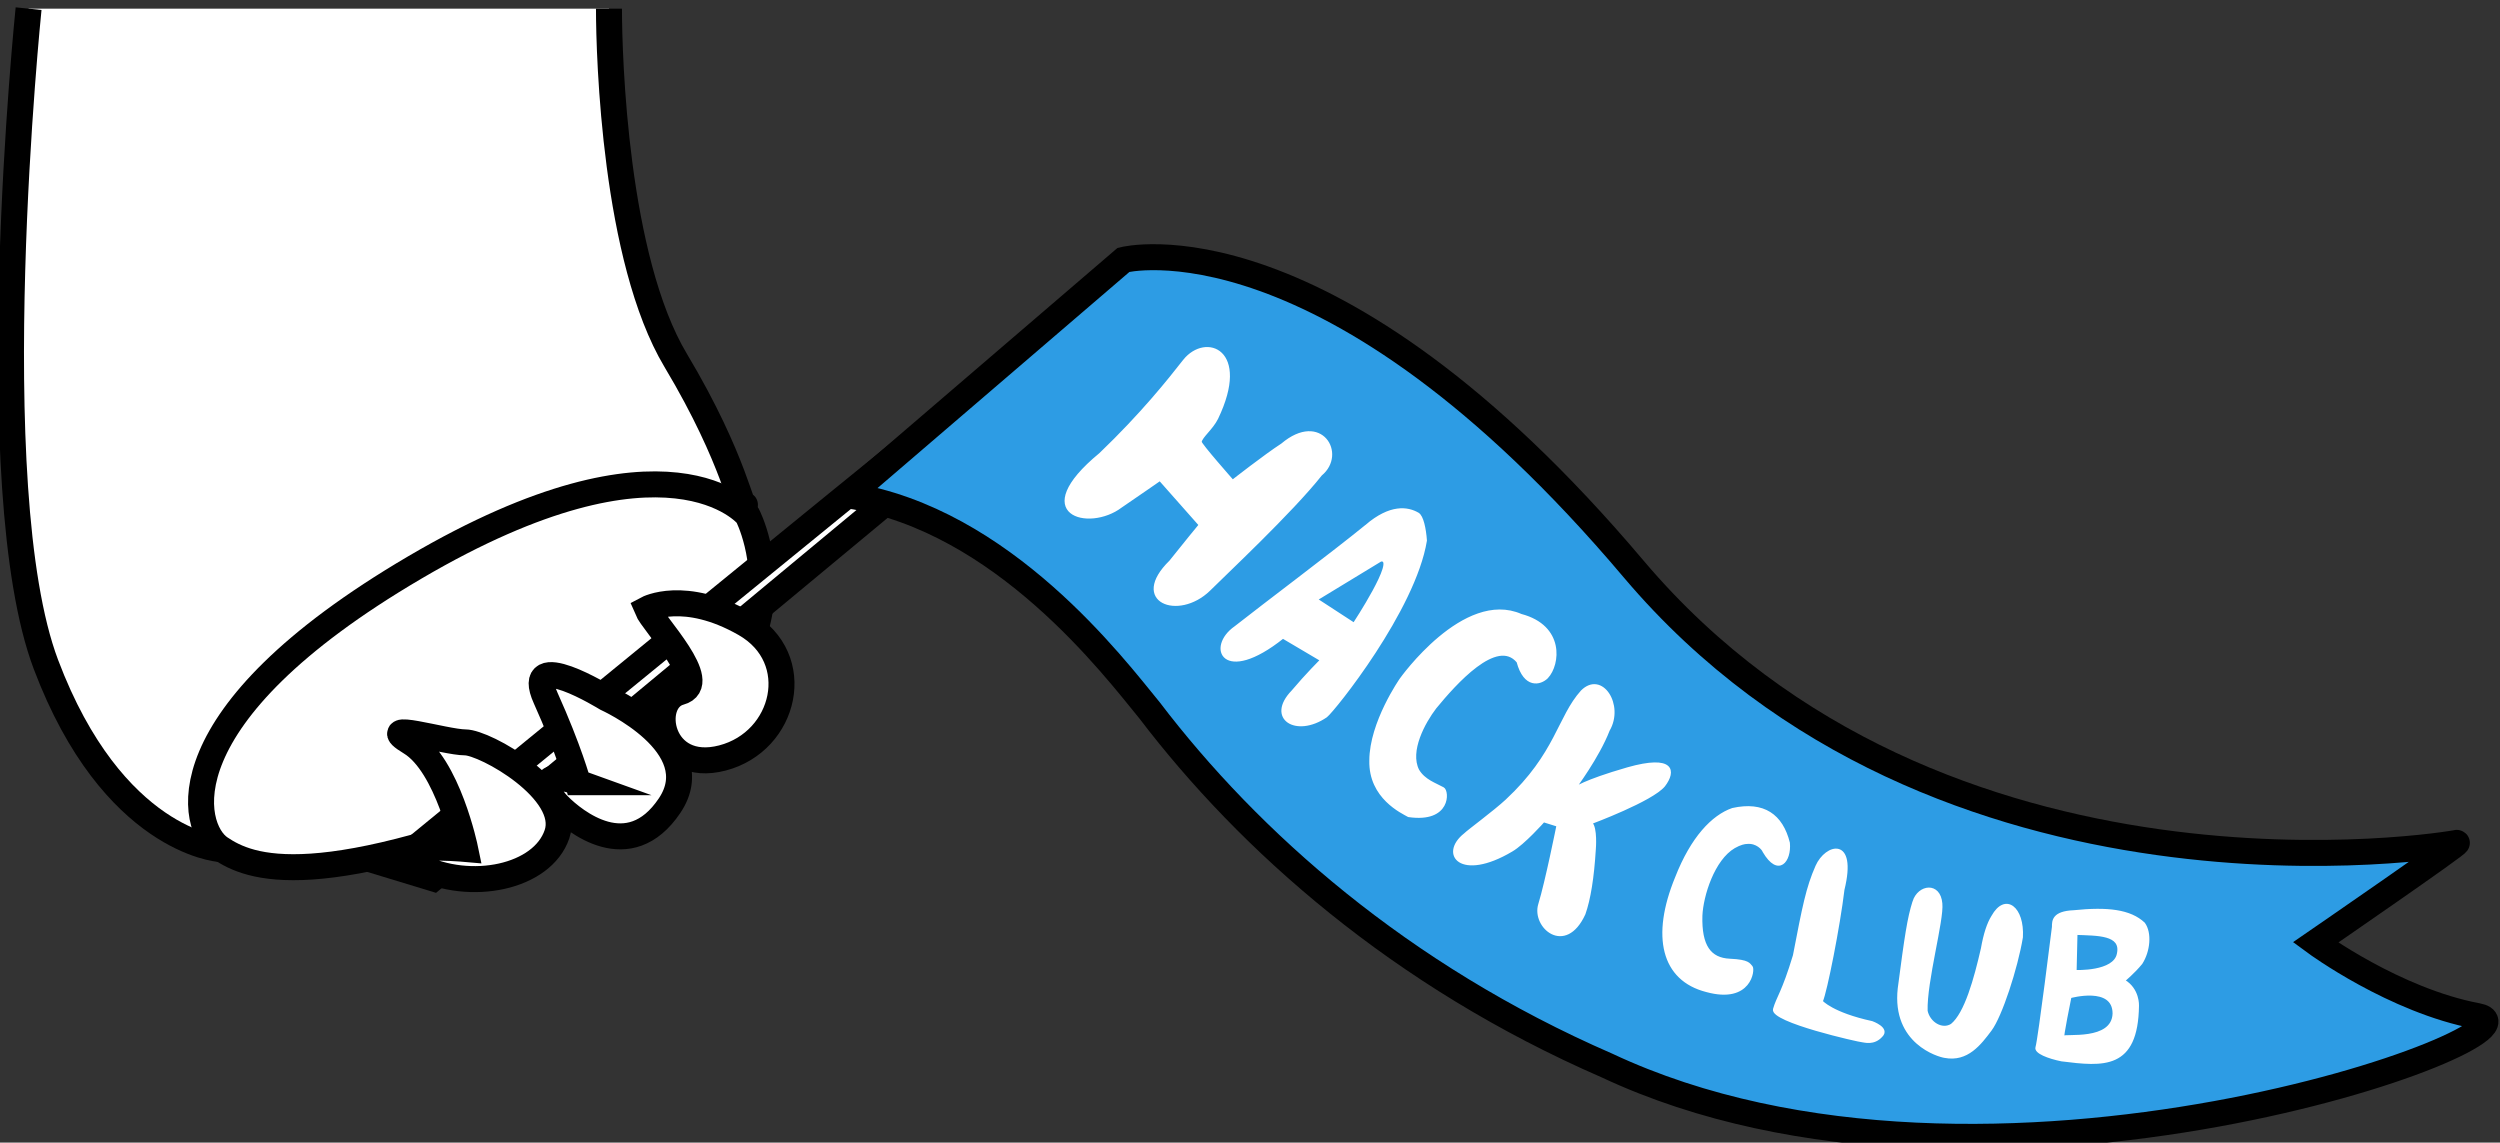<svg id="Layer_1" xmlns="http://www.w3.org/2000/svg" viewBox="0 0 288.6 131.9"><rect x="0" y="0" width="288.6" height="131.9" fill="#333333" stroke="none"/><style>.st0,.st1,.st2{fill:#fff;stroke:#000;stroke-width:3;stroke-miterlimit:10}.st1,.st2{fill:#2d9ce4}.st2{fill:#fff;stroke:#fff;stroke-width:.25}</style><path class="st0" d="M3.3 1s-5.7 55.3 2 75.7 20 21.3 20 21.3 61-41 60.7-39.7-1-5-8-16.7S70.3 6.7 70.3 1"/><path class="st0" d="M86.3 59.5s-9.1-11.2-38.4 6C18.6 82.7 22 95.6 25.4 97.9c3.4 2.3 11.1 5.6 41.1-6.6s19.8-31.8 19.8-31.8z"/><path class="st0" d="M45.4 100s74.4-61 75.9-61.7 4.7 0 4.7 0l-76 63.1-4.6-1.4z"/><path class="st0" d="M53.7 98s-2-9.7-6.3-12.3 4 0 6.3 0S66 91.3 64.3 96.3s-10 6.7-16 3.7 5.4-2 5.4-2zM74.7 70.3c.7 1.7 7.5 8.6 3.8 9.6s-2.4 9.5 4.9 7.6S93 76 86 72s-11.3-1.7-11.3-1.7zM66.7 90.3s-1-3.7-3.7-9.7 7 0 7 0S82 86 77.3 93s-11 1.8-12.8 0c-1.8-1.8-2.2-4.3 2.2-2.7z"/><path class="st1" d="M129.7 30s23.6-6.1 58.9 35.7c35.3 41.7 94.3 31.8 95 31.6.7-.2-16.3 11.5-16.3 11.5s9.1 6.7 18.7 8.5c9.5 1.8-56.4 26.4-100.5 5.7-23.9-10.4-41.3-25.9-52.8-41-4.1-5-16.9-22-34.7-24.8L129.7 30z"/><path class="st2" d="M136.7 41.6c-1.8 2.3-4.9 6.2-9.7 10.8-8.5 7-1.3 8.9 2.4 6.1 2.2-1.5 4.5-3.1 4.5-3.1l4.6 5.2s-1.9 2.3-3.4 4.2c-4.7 4.6.9 6.8 4.5 3.3 1.8-1.8 9.5-9 12.9-13.3 2.9-2.4 0-7.3-4.5-3.5-2 1.3-5.7 4.2-5.7 4.2s-3.8-4.3-3.7-4.5c.1-.6 1.3-1.5 1.9-2.7 3.8-7.9-1.3-9.8-3.8-6.7zM157.7 60.7c2.8-2.4 4.8-2.1 6-1.4.5.3.8 1.7.9 3.1-1.3 8-10.6 19.6-11.5 20.3-3.5 2.4-6.9.2-3.9-2.9 1.6-1.9 3.3-3.6 3.3-3.6l-4.4-2.6c-6.9 5.5-8.8 1.1-5.5-1.2 3.3-2.6 11.3-8.6 15.1-11.7zm-5.7 8.5l4.3 2.8s5-7.6 3.1-7.3l-7.4 4.5zM178.6 78.2c1.4-1.5 1.9-5.9-3-7.2-6.6-2.9-13.9 7.4-13.9 7.4s-3.5 5-3.5 9.4c-.1 4.3 3.7 6 4.4 6.4 4.8.7 4.6-2.9 4-3.2-.9-.5-2.2-.9-2.9-2.1-1.1-2.2.7-5.5 2-7.2 2.3-2.8 7.1-8.2 9.5-5.3.8 3 2.6 2.6 3.4 1.8zM182.6 79.8c-2.7 3-2.9 7.2-8.7 12.6-1.4 1.3-4.4 3.5-4.8 3.9-2.9 2.3-.5 5.4 5.4 1.9 1.4-.8 3.7-3.4 3.7-3.4l1.6.5s-1.3 6.5-2.1 9.1c-.8 2.6 3 5.9 5.2 1.1.6-1.7 1-4.2 1.2-7.5 0 0 .2-2.4-.4-3 0 0 7-2.6 8.4-4.3 1.3-1.7 1.1-3.5-4.2-2-5.2 1.5-6.1 2.3-6.1 2.3s2.7-3.6 3.9-6.7c1.7-2.9-.8-6.8-3.1-4.5zM200 93.4c-2.3.8-4.7 3.3-6.5 7.9-2.8 6.8-1.6 11.8 3.5 13.1 5.1 1.4 5.5-2.5 5.2-2.8-.3-.3-.3-.7-2.5-.8-2.3-.1-3.4-1.6-3.3-5.1.1-2.3 1.4-6.5 3.8-7.9.7-.4 1.2-.5 1.5-.5 1.1-.1 1.8.7 1.9 1 1.7 2.9 3.1 1.1 2.9-1-.8-3.2-2.9-4.7-6.5-3.9zM209.7 100c1.1-2.5 4.6-3.4 3.1 2.7-.5 4.2-2 11.8-2.5 12.9 0 0 1.2 1.4 5.8 2.4 0 0 2 .7 1.1 1.6-.9 1-2 .6-2.2.6-.3 0-10.6-2.3-10.2-3.7.4-1.4 1-1.9 2.3-6.2 1.1-5.7 1.5-7.8 2.6-10.3zM220.9 104.1c.6-1.9 3-2.2 3.2.2.2 1.9-1.8 9-1.7 12.4.3 1.4 1.8 2.3 2.9 1.6 1.6-1.3 2.7-5.3 3.5-8.8.3-1.7.7-2.9 1.2-3.7 1.5-2.7 3.6-1 3.4 2.4-.6 3.6-2.4 9.1-3.6 10.7-1.2 1.6-2.7 3.6-5.3 3.1-.7-.1-6-1.6-5.3-7.9.8-6.1 1.1-8.1 1.7-10zM239.4 105.2c3.9-.4 6.5-.1 8.1 1.4.8 1.1.6 3.2-.3 4.6-.9 1.1-2 2-2 2 1.7 1 1.6 2.9 1.6 2.9-.1 7.3-4 6.9-8.8 6.3-1.5-.3-3.1-.9-2.9-1.5.3-1 1.9-13.9 1.9-13.9 0-.7 0-1.7 2.4-1.8zm.3 2.6l-.1 4.3s4.5.2 4.9-2c.5-2.3-2.4-2.2-4.8-2.3zm-.7 7.3s-1 4.9-.8 4.6c.1-.3 5.7.6 5.8-2.7 0-3.3-5-1.9-5-1.9z"/></svg>
